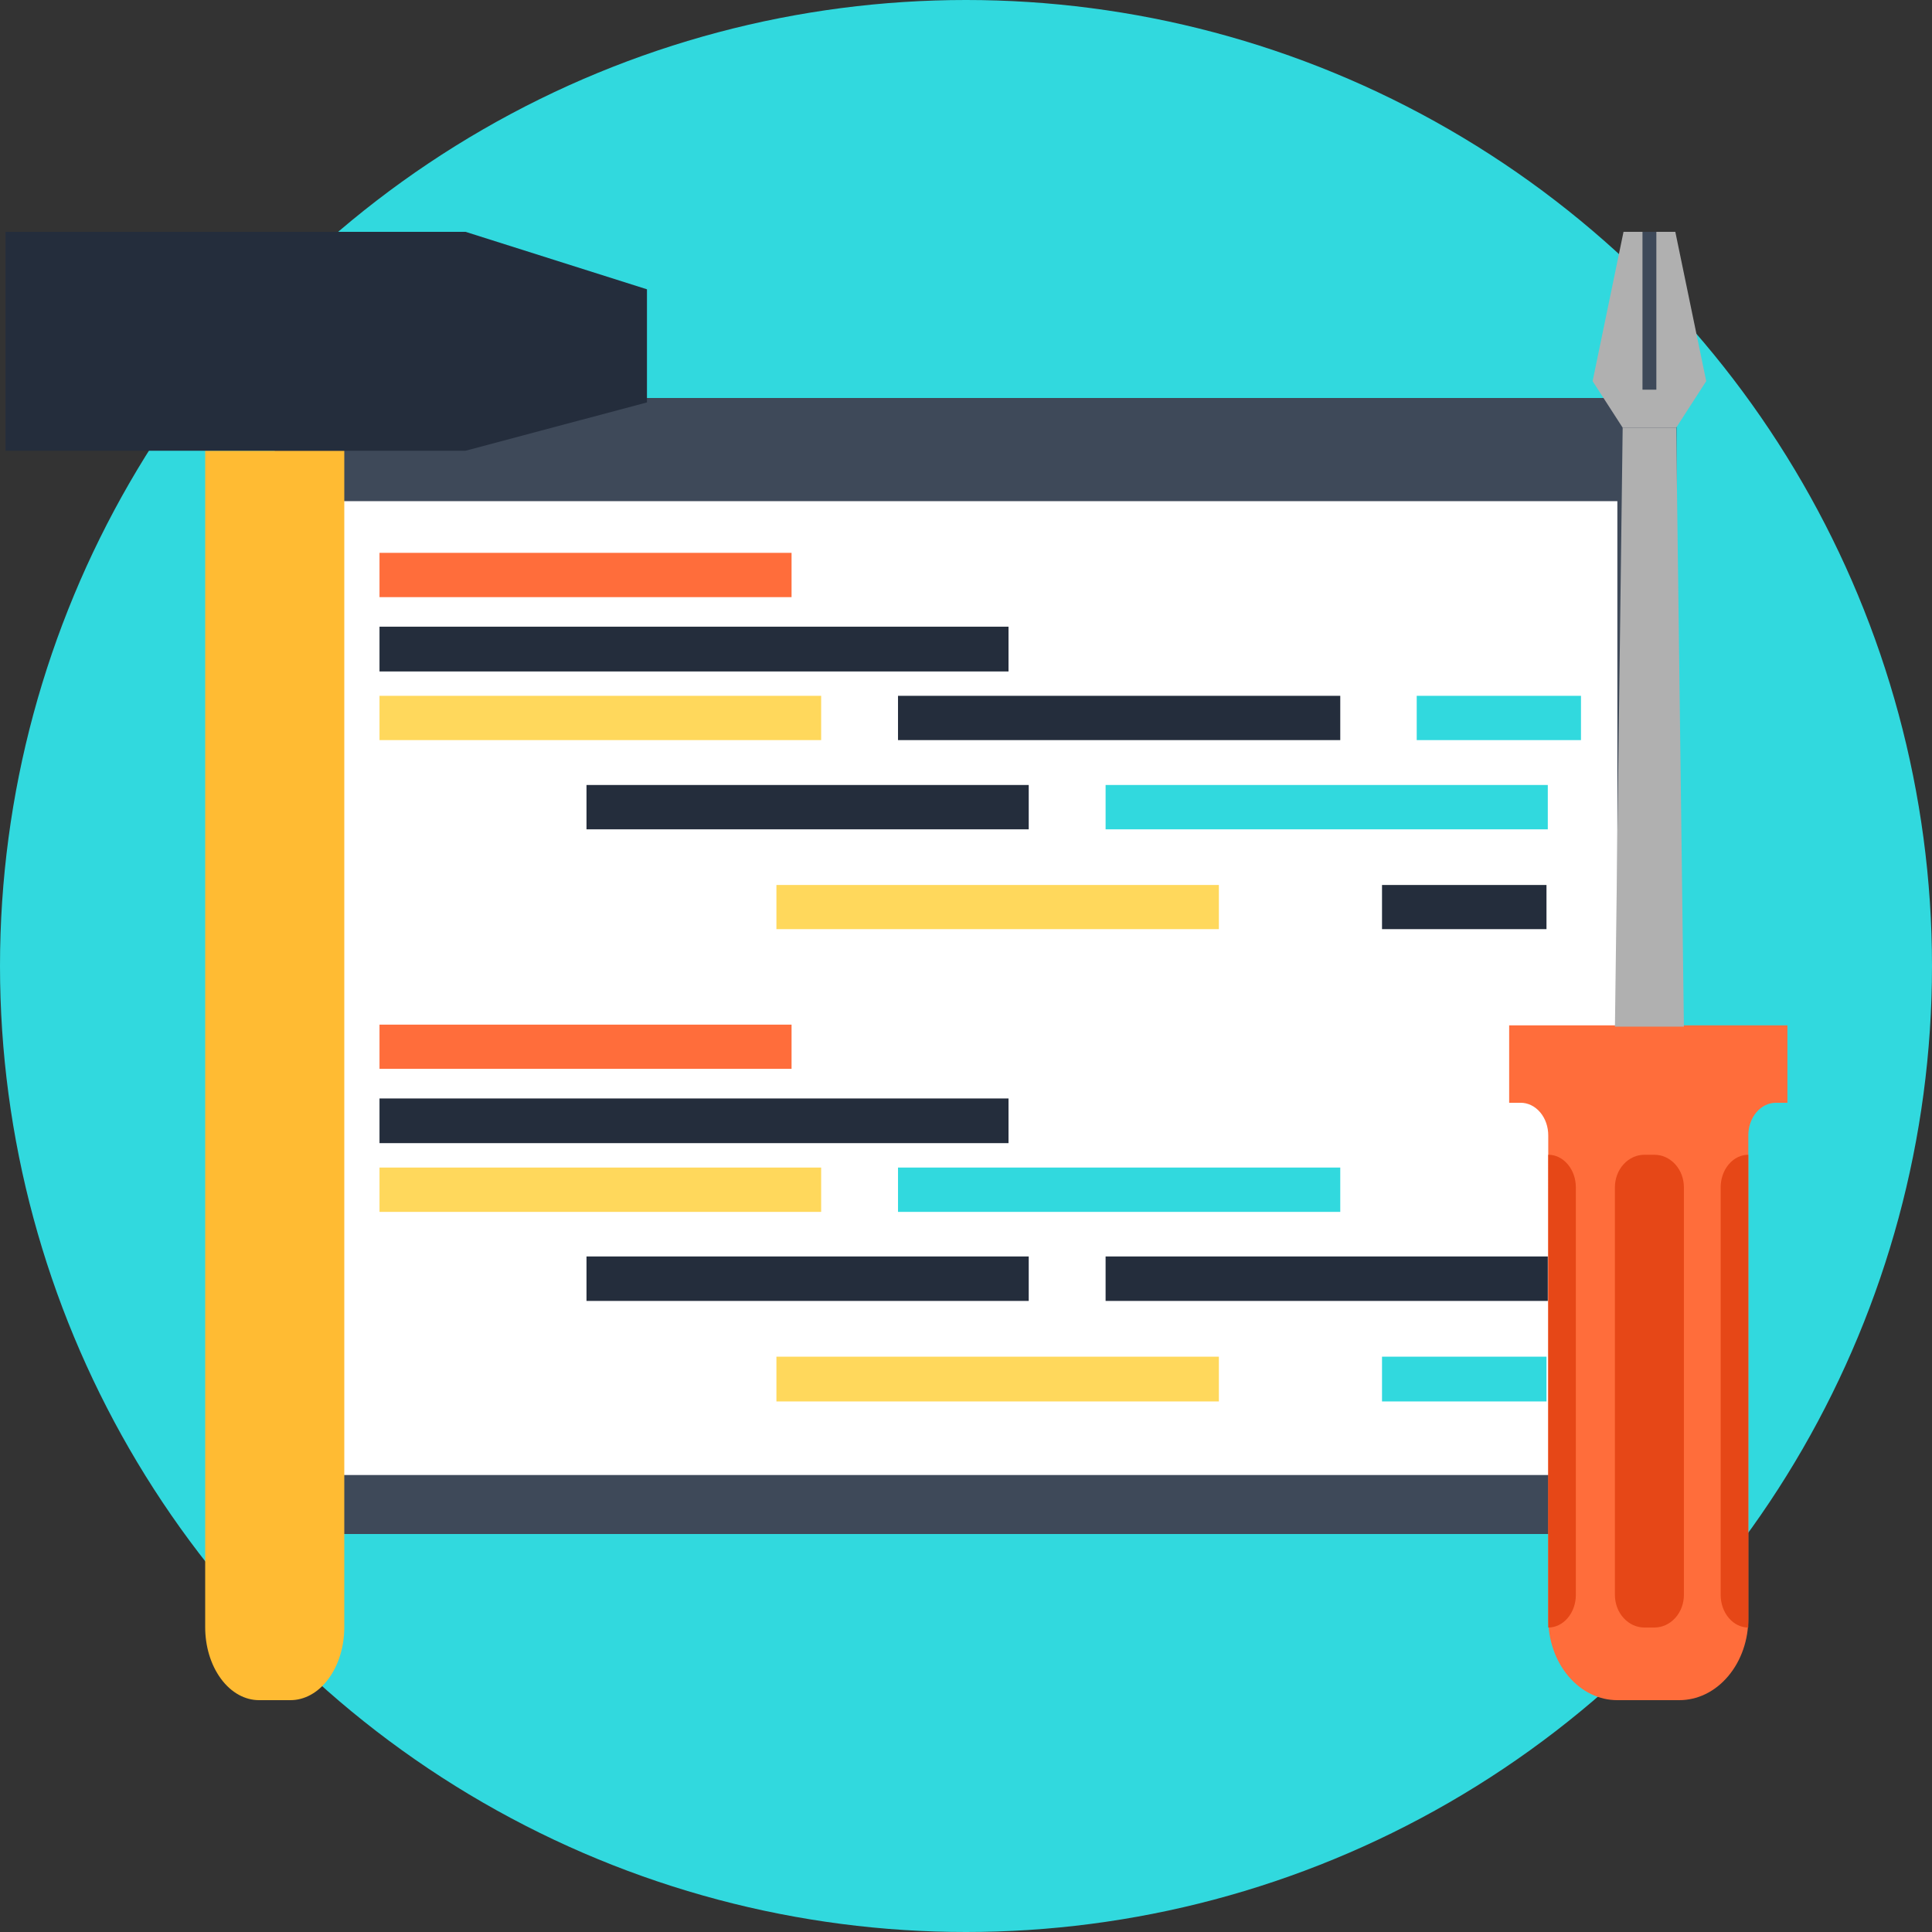 <?xml version="1.0" encoding="utf-8"?>
<!-- Generator: Adobe Illustrator 16.0.0, SVG Export Plug-In . SVG Version: 6.00 Build 0)  -->
<!DOCTYPE svg PUBLIC "-//W3C//DTD SVG 1.1//EN" "http://www.w3.org/Graphics/SVG/1.1/DTD/svg11.dtd">
<svg version="1.1" id="Layer_1" xmlns="http://www.w3.org/2000/svg" xmlns:xlink="http://www.w3.org/1999/xlink" x="0px" y="0px"
	 width="200px" height="200px" viewBox="0 0 200 200" enable-background="new 0 0 200 200" xml:space="preserve">
<rect x="0" y="0" width="200" height="200" fill="#333333" stroke="none"/>
<g>
	<circle fill="#31D9DE" cx="100" cy="100" r="100"/>
	<g>
		<g>
			<g>
				<rect x="28.44" y="41.2" fill="#3E4959" width="145.112" height="117.6"/>
				<rect x="34.57" y="51.88" fill="#FFFFFF" width="132.858" height="100.813"/>
				<g>
					<g>
						<rect x="39.286" y="57.23" fill="#FF6D3B" width="42.656" height="4.586"/>
					</g>
					<g>
						<rect x="39.286" y="64.874" fill="#242D3C" width="65.116" height="4.635"/>
					</g>
					<g>
						<rect x="39.286" y="72.031" fill="#FFD85C" width="45.72" height="4.585"/>
					</g>
					<g>
						<rect x="92.962" y="72.031" fill="#242D3C" width="45.782" height="4.585"/>
					</g>
					<g>
						<rect x="146.658" y="72.031" fill="#31D9DE" width="17.004" height="4.585"/>
					</g>
					<g>
						<rect x="60.714" y="81.262" fill="#242D3C" width="45.779" height="4.59"/>
					</g>
					<g>
						<rect x="114.451" y="81.262" fill="#31D9DE" width="45.777" height="4.59"/>
					</g>
					<g>
						<rect x="143.066" y="91.613" fill="#242D3C" width="17.026" height="4.572"/>
					</g>
					<g>
						<rect x="80.375" y="91.613" fill="#FFD85C" width="45.802" height="4.572"/>
					</g>
					<g>
						<rect x="39.286" y="106.07" fill="#FF6D3B" width="42.656" height="4.576"/>
					</g>
					<g>
						<rect x="39.286" y="113.713" fill="#242D3C" width="65.116" height="4.624"/>
					</g>
					<g>
						<rect x="39.286" y="120.865" fill="#FFD85C" width="45.72" height="4.589"/>
					</g>
					<g>
						<rect x="92.962" y="120.865" fill="#31D9DE" width="45.782" height="4.589"/>
					</g>
					<g>
						<rect x="60.714" y="130.068" fill="#242D3C" width="45.779" height="4.603"/>
					</g>
					<g>
						<rect x="114.451" y="130.068" fill="#242D3C" width="45.777" height="4.603"/>
					</g>
					<g>
						<rect x="143.066" y="140.443" fill="#31D9DE" width="17.026" height="4.634"/>
					</g>
					<g>
						<rect x="80.375" y="140.443" fill="#FFD85C" width="45.802" height="4.634"/>
					</g>
				</g>
			</g>
			<g>
				<path fill="#FFBB33" d="M35.64,168.445c0,1.934-0.543,3.865-1.633,5.342c-1.087,1.475-2.515,2.213-3.94,2.213h-3.25
					c-1.426,0-2.854-0.738-3.943-2.213c-1.088-1.477-1.633-3.408-1.633-5.342V46.659h14.4V168.445z"/>
				<polygon fill="#242D3C" points="48.197,46.659 0.572,46.659 0.572,24 48.197,24 66.973,29.948 66.973,41.657 				"/>
			</g>
			<g>
				<g>
					<g>
						<path fill="#FF6D3B" d="M185.027,106.146h-28.799v8.012h1.189c0.731,0,1.463,0.33,2.021,0.988
							c0.558,0.66,0.836,1.521,0.836,2.387v50.027c0,2.16,0.696,4.318,2.091,5.969c1.396,1.646,3.222,2.471,5.05,2.471h6.428
							c1.827,0,3.653-0.824,5.047-2.471c1.396-1.648,2.096-3.809,2.096-5.969v-50.027c0-0.863,0.278-1.727,0.836-2.387
							c0.557-0.658,1.289-0.988,2.018-0.988h1.193v-8.012H185.027z"/>
						<path fill="#E64717" d="M174.316,122.914c0-0.864-0.299-1.729-0.896-2.387c-0.599-0.658-1.381-0.987-2.164-0.987h-1.021
							c-0.782,0-1.565,0.329-2.164,0.987c-0.601,0.658-0.896,1.521-0.896,2.387v42.191c0,0.863,0.299,1.729,0.896,2.387
							s1.382,0.99,2.164,0.99h1.021c0.783,0,1.565-0.332,2.164-0.99c0.597-0.658,0.896-1.521,0.896-2.387V122.914z"/>
						<path fill="#E64717" d="M178.963,120.527c-0.559,0.658-0.84,1.521-0.84,2.387v42.191c0,0.863,0.281,1.729,0.84,2.387
							s1.289,0.99,2.02,0.99V119.54C180.252,119.54,179.521,119.869,178.963,120.527z"/>
						<path fill="#E64717" d="M162.292,120.527c0.558,0.658,0.839,1.521,0.839,2.387v42.191c0,0.863-0.281,1.729-0.839,2.387
							c-0.556,0.658-1.286,0.99-2.018,0.99V119.54C161.006,119.54,161.736,119.869,162.292,120.527z"/>
					</g>
					<polygon fill="#B0B0B0" points="173.518,44.273 167.978,44.273 167.178,106.279 174.316,106.279 					"/>
					<polygon fill="#B0B0B0" points="173.428,24 168.066,24 164.868,39.456 167.978,44.273 173.518,44.273 176.627,39.456 					"/>
				</g>
				<rect x="170.029" y="24" fill="#3E4959" width="1.436" height="16.339"/>
			</g>
		</g>
	</g>
</g>
</svg>
